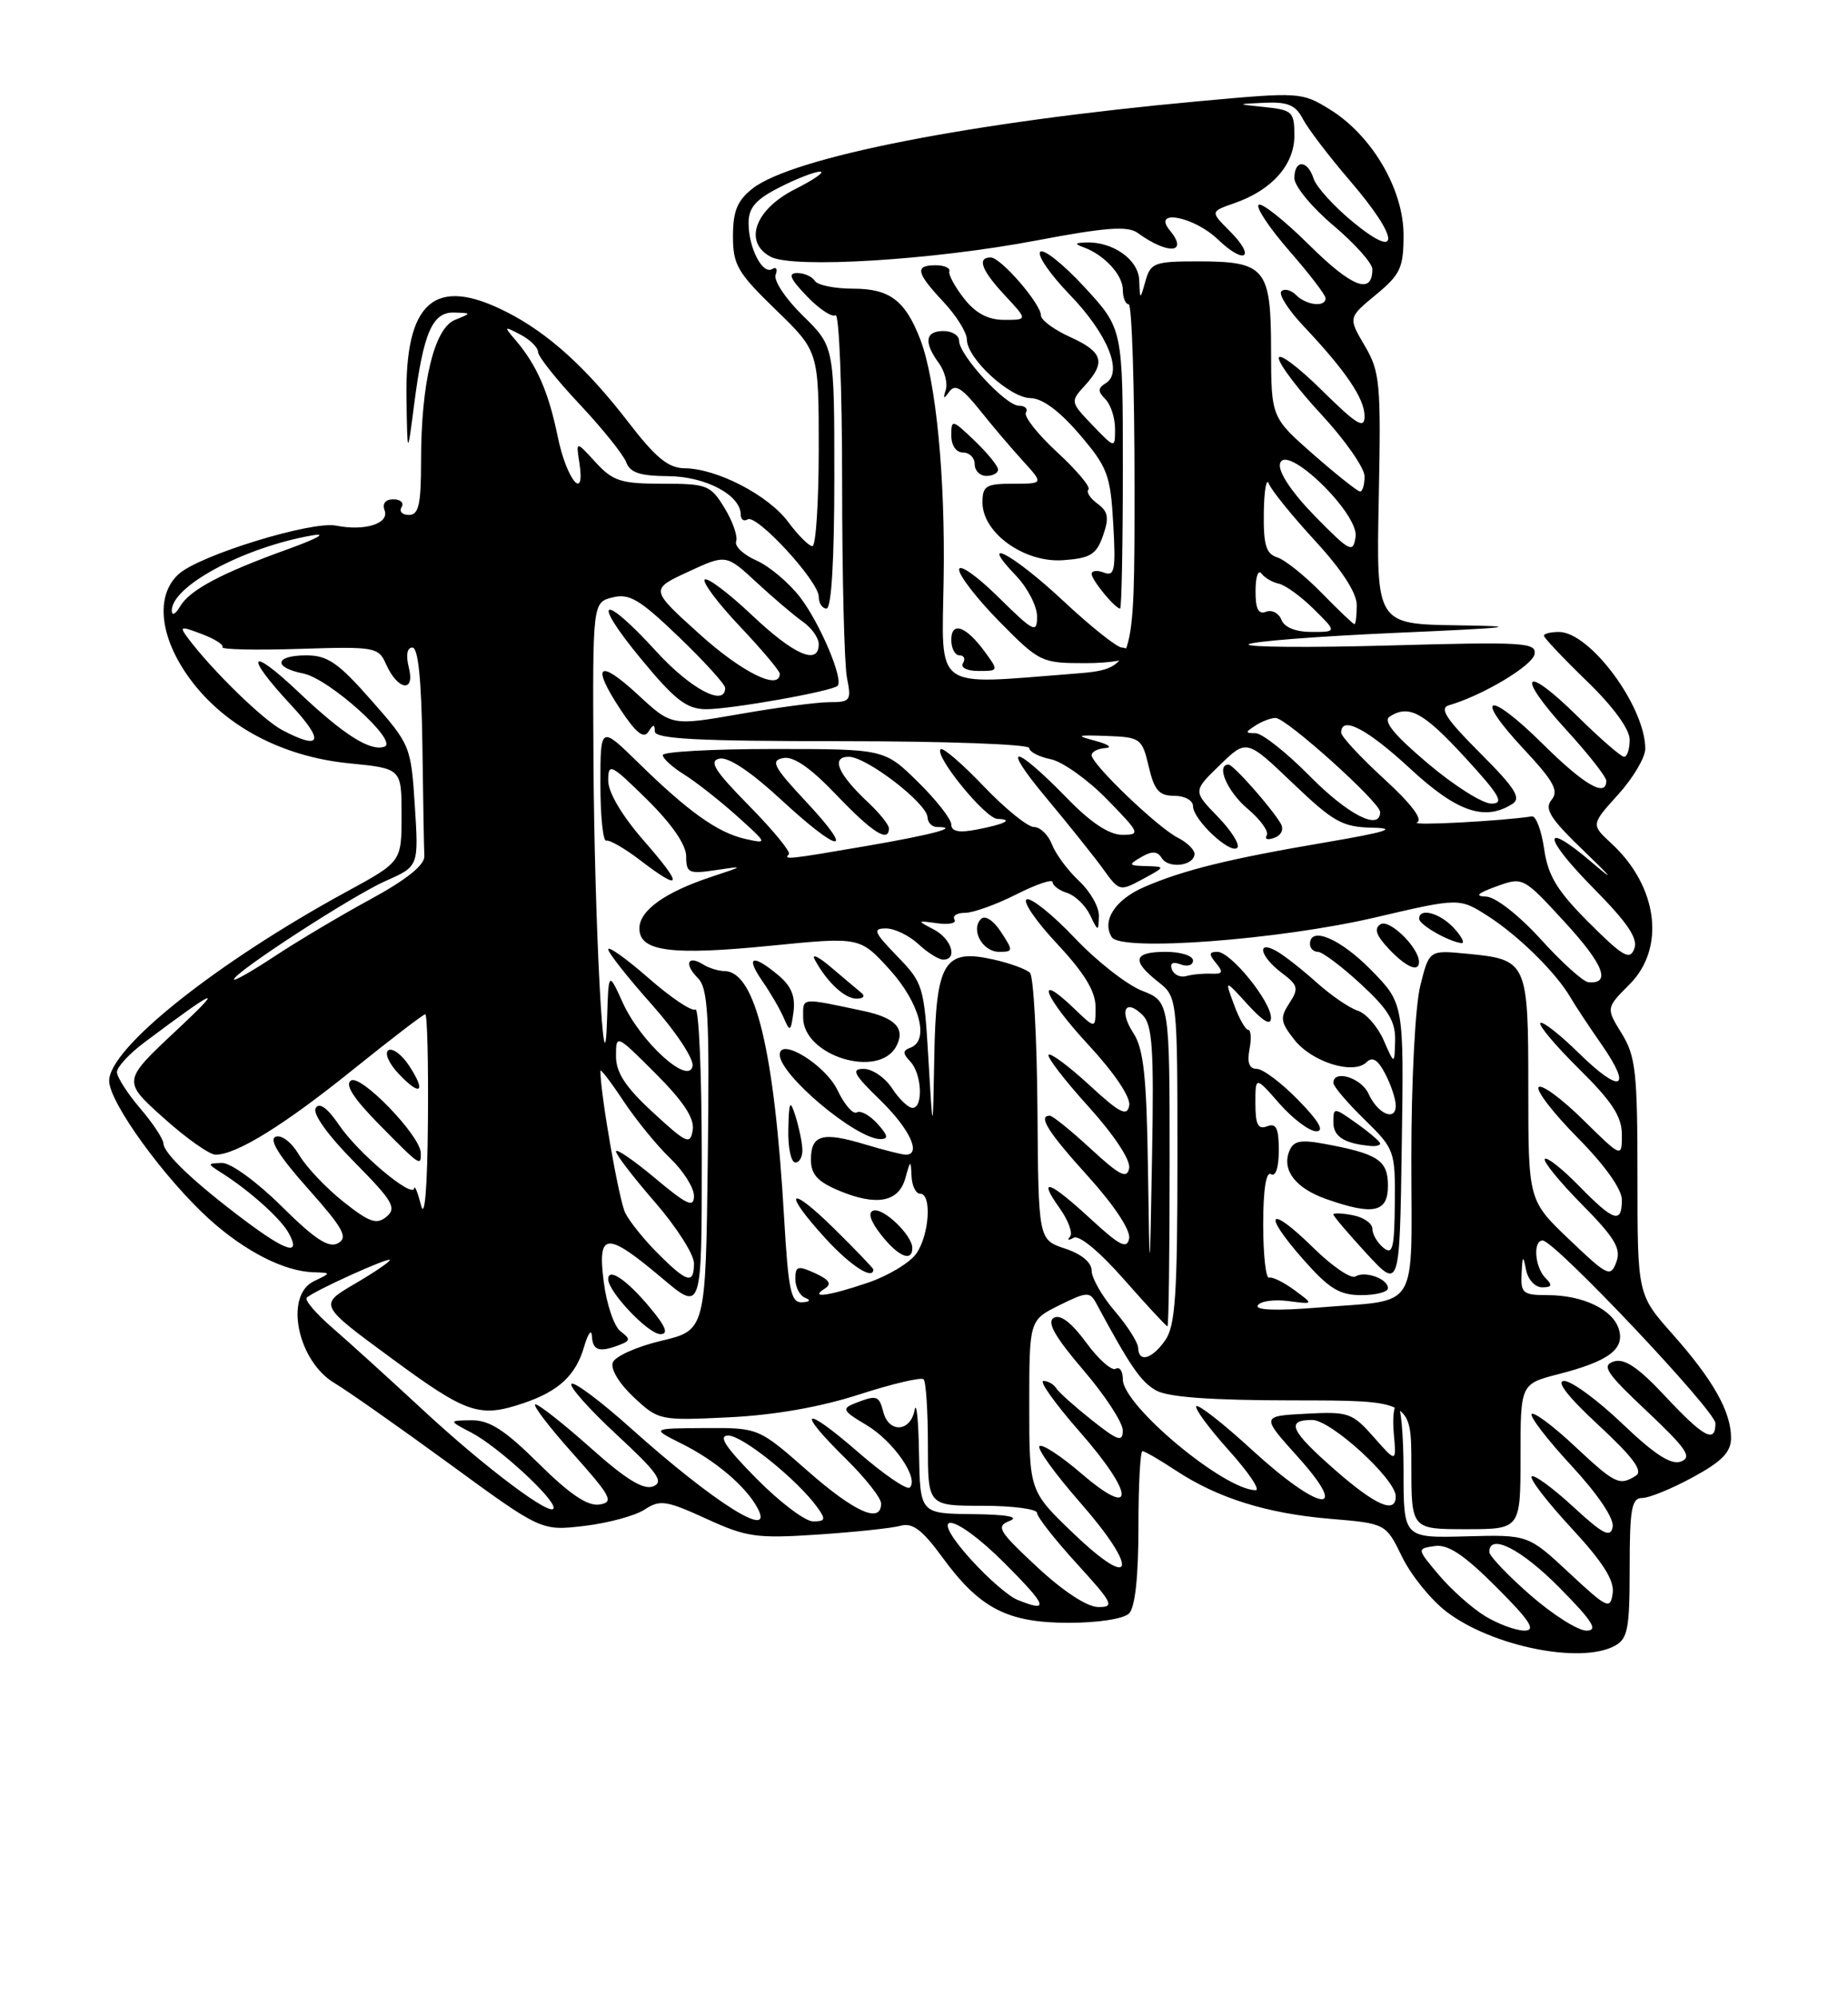 <?xml version="1.0" encoding="UTF-8" standalone="no"?>
<!DOCTYPE svg PUBLIC "-//W3C//DTD SVG 1.1//EN" "http://www.w3.org/Graphics/SVG/1.1/DTD/svg11.dtd" >
<svg xmlns="http://www.w3.org/2000/svg" xmlns:xlink="http://www.w3.org/1999/xlink" version="1.1" viewBox="0 0 237 256">
 <g >
 <path fill="currentColor"
d=" M 207.07 210.96 C 208.76 210.06 209.00 208.80 209.00 200.96 C 209.00 193.38 209.25 192.00 210.61 192.00 C 211.50 192.00 214.43 190.80 217.11 189.34 C 220.86 187.30 222.00 186.12 222.00 184.29 C 222.00 180.93 219.69 176.84 214.48 170.98 C 210.00 165.93 210.00 165.93 210.00 150.83 C 210.00 137.43 209.77 135.37 207.98 132.47 C 205.96 129.20 205.96 129.20 208.98 126.17 C 213.64 121.52 212.62 113.60 206.65 108.10 C 204.04 105.69 204.04 105.69 207.52 101.84 C 209.44 99.73 211.00 97.08 211.00 95.97 C 211.00 90.57 203.92 81.00 199.92 81.00 C 198.87 81.00 198.00 81.22 198.00 81.48 C 198.00 81.74 200.47 84.36 203.50 87.29 C 206.88 90.56 209.00 93.46 209.00 94.81 C 209.00 96.01 208.68 97.00 208.28 97.00 C 207.89 97.00 205.20 94.66 202.31 91.81 C 195.40 84.99 194.28 86.34 200.87 93.55 C 203.69 96.63 206.00 99.57 206.00 100.08 C 206.00 102.26 203.17 100.62 197.81 95.31 C 190.79 88.37 188.83 88.97 195.43 96.03 C 199.26 100.12 199.94 101.37 198.98 102.52 C 198.02 103.68 198.81 104.92 203.15 109.09 C 206.85 112.65 207.16 113.10 204.16 110.54 C 197.62 104.97 197.81 107.24 204.45 113.94 C 208.75 118.30 210.10 120.30 209.59 121.61 C 209.02 123.12 208.14 122.61 203.78 118.26 C 199.68 114.16 198.53 112.26 198.03 108.81 C 197.69 106.44 196.98 104.56 196.46 104.64 C 192.41 105.25 180.76 105.86 181.74 105.41 C 182.53 105.05 180.96 102.99 177.49 99.82 C 174.47 97.06 172.00 94.39 172.00 93.90 C 172.00 91.68 175.35 93.43 180.83 98.50 C 186.83 104.06 190.40 105.30 193.96 103.04 C 195.13 102.30 194.31 101.00 189.80 96.50 C 185.43 92.13 184.55 90.76 185.84 90.39 C 190.13 89.15 196.52 85.33 196.80 83.85 C 197.08 82.35 195.41 82.25 178.30 82.73 C 167.96 83.02 159.78 82.96 160.13 82.59 C 160.47 82.22 169.02 81.55 179.13 81.11 C 193.99 80.46 195.49 80.27 187.00 80.15 C 176.50 80.00 176.50 80.00 176.82 63.95 C 177.12 49.07 176.98 47.64 175.02 44.31 C 172.90 40.71 172.90 40.71 176.45 37.78 C 179.60 35.18 180.00 34.33 180.00 30.12 C 180.00 24.27 175.95 17.37 170.57 14.04 C 166.94 11.80 166.71 11.79 153.70 12.98 C 124.64 15.64 101.62 20.15 96.49 24.18 C 94.56 25.71 94.00 27.06 94.00 30.27 C 94.00 33.95 94.58 34.95 99.50 39.71 C 105.00 45.04 105.00 45.04 105.00 57.52 C 105.00 64.38 104.63 70.00 104.19 70.00 C 103.74 70.00 102.35 68.61 101.09 66.91 C 98.55 63.48 91.96 60.06 87.81 60.02 C 85.72 60.00 84.11 58.69 80.62 54.16 C 75.25 47.18 70.34 42.72 65.01 40.01 C 55.75 35.28 51.91 38.61 52.13 51.18 C 52.25 58.50 52.25 58.50 53.11 51.86 C 54.30 42.63 55.45 39.99 58.23 40.06 C 60.50 40.13 60.50 40.13 58.35 41.00 C 55.68 42.07 54.00 49.06 54.00 59.05 C 54.00 64.68 53.70 66.00 52.44 66.00 C 51.58 66.00 51.16 65.55 51.50 65.00 C 51.84 64.45 51.37 64.00 50.45 64.00 C 49.43 64.00 49.00 64.55 49.32 65.40 C 49.97 67.10 46.79 68.11 43.10 67.37 C 39.95 66.75 25.59 71.16 22.92 73.58 C 19.88 76.32 20.46 81.70 24.35 87.00 C 28.82 93.08 36.18 96.99 44.80 97.84 C 51.50 98.50 51.50 98.50 51.50 104.48 C 51.50 110.45 51.50 110.45 44.50 114.26 C 27.78 123.37 14.00 134.33 14.00 138.53 C 14.00 141.30 21.15 151.15 26.94 156.35 C 31.49 160.43 36.47 162.96 40.22 163.07 C 42.50 163.14 42.50 163.14 40.25 164.22 C 36.43 166.06 38.15 174.48 42.94 177.30 C 44.57 178.27 51.19 182.92 57.66 187.64 C 69.42 196.23 69.42 196.23 74.94 195.58 C 77.98 195.22 81.45 194.28 82.66 193.49 C 84.64 192.19 85.43 192.31 90.56 194.65 C 95.74 197.03 97.03 197.21 104.88 196.69 C 109.62 196.37 114.40 195.87 115.50 195.56 C 117.03 195.14 118.28 196.08 120.83 199.57 C 125.64 206.16 129.17 207.99 137.05 208.00 C 140.82 208.00 144.11 207.49 144.80 206.80 C 145.57 206.03 146.00 202.09 146.00 195.80 C 146.00 190.41 146.23 186.00 146.52 186.00 C 146.81 186.00 148.72 187.11 150.77 188.46 C 156.15 192.01 162.42 193.98 170.58 194.67 C 177.73 195.27 177.73 195.27 179.81 199.54 C 180.95 201.89 183.51 205.05 185.51 206.58 C 191.32 211.01 202.67 213.32 207.07 210.96 Z  M 190.46 207.14 C 188.78 206.12 186.13 203.76 184.55 201.89 C 181.69 198.50 181.69 198.50 184.00 198.16 C 185.70 197.91 187.75 199.27 191.89 203.41 C 196.26 207.78 197.04 209.00 195.49 209.00 C 194.40 208.99 192.13 208.16 190.46 207.14 Z  M 196.23 204.42 C 193.35 201.90 191.00 199.43 191.00 198.92 C 191.00 196.46 195.11 198.55 200.00 203.50 C 204.27 207.82 205.01 209.00 203.45 209.00 C 202.36 209.00 199.11 206.94 196.23 204.42 Z  M 130.47 205.05 C 129.35 204.60 126.69 202.29 124.55 199.92 C 118.61 193.35 122.21 193.73 128.86 200.38 C 134.33 205.86 134.64 206.74 130.47 205.05 Z  M 133.00 200.84 C 128.03 196.21 127.69 195.64 129.50 194.93 C 130.79 194.42 129.12 194.12 124.75 194.07 C 118.00 194.00 118.00 194.00 117.86 186.25 C 117.79 181.99 117.53 179.51 117.29 180.75 C 116.76 183.54 114.00 183.71 113.29 181.00 C 112.72 178.84 112.47 178.76 109.60 179.88 C 107.92 180.54 108.09 180.86 111.10 182.64 C 114.56 184.69 117.88 189.46 116.68 190.66 C 116.31 191.02 113.31 188.96 110.01 186.09 C 102.98 179.98 101.97 180.59 108.50 187.00 C 110.97 189.43 113.00 192.00 113.00 192.71 C 113.00 195.34 109.63 193.85 103.54 188.50 C 97.28 183.00 97.28 183.00 90.39 183.04 C 83.50 183.08 83.50 183.08 87.44 185.05 C 91.74 187.19 95.64 190.50 97.13 193.25 C 99.46 197.57 91.64 192.67 80.98 183.13 C 77.08 179.63 73.62 177.04 73.29 177.37 C 72.96 177.70 75.58 180.64 79.10 183.90 C 84.34 188.75 85.19 189.95 83.77 190.51 C 82.53 191.00 80.27 189.62 75.77 185.60 C 72.32 182.53 69.13 180.01 68.67 180.00 C 68.21 180.00 70.35 182.81 73.42 186.25 C 78.41 191.84 78.77 192.54 76.87 192.84 C 75.36 193.07 73.07 191.53 69.09 187.59 C 64.73 183.27 62.76 182.01 60.47 182.04 C 57.50 182.08 57.50 182.08 60.50 183.65 C 63.86 185.42 71.00 191.95 71.00 193.25 C 71.00 194.70 62.27 188.17 54.20 180.68 C 49.94 176.73 44.73 172.01 42.63 170.19 C 40.52 168.37 39.04 166.63 39.34 166.33 C 40.19 165.48 50.00 161.04 50.00 161.50 C 50.00 161.73 47.95 163.12 45.45 164.58 C 40.89 167.25 40.89 167.25 50.20 174.09 C 59.88 181.21 61.46 181.75 67.10 179.86 C 71.65 178.33 73.85 176.29 74.92 172.58 C 75.42 170.89 75.86 170.29 75.91 171.25 C 76.01 173.11 76.85 173.38 79.45 172.38 C 80.86 171.84 80.88 171.62 79.57 170.63 C 78.76 170.01 77.79 167.17 77.43 164.32 C 76.60 157.86 77.75 157.79 84.95 163.86 C 90.00 168.12 90.00 168.12 90.00 148.50 C 90.00 137.71 89.63 129.11 89.18 129.39 C 88.72 129.67 86.02 127.86 83.18 125.37 C 80.33 122.88 78.00 121.22 78.00 121.67 C 78.01 122.13 80.52 125.31 83.58 128.74 C 86.66 132.20 89.00 135.73 88.82 136.64 C 88.33 139.16 82.17 133.58 79.88 128.54 C 78.04 124.50 78.04 124.50 77.86 130.50 C 77.50 142.38 76.23 118.34 76.11 97.36 C 76.00 77.22 76.00 77.22 78.56 76.57 C 80.72 76.03 82.05 76.83 87.06 81.64 C 90.33 84.78 93.00 87.72 93.00 88.17 C 93.00 90.66 88.57 88.31 84.17 83.50 C 77.21 75.88 75.71 76.58 82.19 84.43 C 86.54 89.70 88.04 90.87 90.50 90.90 C 93.62 90.93 106.73 88.61 107.42 87.90 C 108.21 87.10 105.18 79.92 102.64 76.59 C 101.21 74.72 98.68 72.58 97.01 71.84 C 95.34 71.11 94.17 70.00 94.41 69.38 C 94.64 68.77 93.98 66.85 92.93 65.13 C 91.14 62.18 90.69 62.00 84.97 62.00 C 79.63 62.00 78.60 61.67 76.38 59.25 C 73.86 56.50 73.86 56.50 74.30 59.29 C 75.11 64.47 72.66 61.51 71.52 55.94 C 70.35 50.24 68.84 46.78 66.12 43.60 C 64.58 41.80 64.61 41.77 66.75 42.89 C 67.99 43.54 69.00 44.54 69.00 45.11 C 69.00 45.68 71.40 48.70 74.34 51.82 C 77.28 54.95 79.96 58.29 80.31 59.25 C 80.79 60.58 82.09 61.01 85.72 61.03 C 90.50 61.07 95.00 63.46 95.00 65.97 C 95.00 66.60 95.40 66.87 95.88 66.57 C 97.04 65.86 105.00 74.50 105.00 76.48 C 105.00 77.31 105.45 78.00 106.00 78.00 C 106.63 78.00 107.00 71.73 107.00 61.20 C 107.00 44.41 107.00 44.41 102.98 40.48 C 100.77 38.32 99.19 35.96 99.47 35.22 C 99.75 34.49 99.55 34.16 99.04 34.48 C 97.79 35.25 96.00 31.77 96.00 28.59 C 96.00 26.63 96.91 25.57 99.96 24.02 C 102.14 22.91 104.48 22.00 105.17 22.00 C 105.86 22.00 104.42 23.01 101.96 24.25 C 96.82 26.84 95.31 31.03 98.83 32.91 C 101.70 34.44 119.58 33.35 132.88 30.83 C 141.74 29.15 144.61 28.93 145.88 29.84 C 149.82 32.69 152.47 32.48 150.02 29.52 C 147.70 26.72 153.12 27.74 156.18 30.68 C 159.68 34.03 161.12 33.03 157.71 29.62 C 155.21 27.12 155.21 27.12 158.31 26.04 C 163.12 24.37 166.00 21.12 166.00 17.39 C 166.00 14.35 165.74 14.09 162.25 13.73 C 158.50 13.34 158.50 13.34 162.21 13.17 C 165.15 13.04 166.17 13.47 167.09 15.25 C 167.73 16.49 170.45 20.05 173.13 23.17 C 179.48 30.56 179.71 33.54 173.54 28.48 C 171.09 26.47 168.81 23.96 168.47 22.91 C 167.70 20.47 166.00 20.42 166.00 22.84 C 166.00 23.86 168.25 26.58 171.00 28.90 C 173.75 31.22 176.00 33.74 176.00 34.50 C 176.00 37.84 173.41 36.85 167.93 31.43 C 164.70 28.23 161.76 25.90 161.41 26.26 C 161.05 26.61 162.84 29.28 165.38 32.19 C 167.92 35.09 170.00 37.81 170.00 38.23 C 170.00 39.41 167.54 39.14 166.22 37.82 C 165.57 37.17 164.72 36.95 164.33 37.34 C 163.95 37.72 165.21 39.72 167.15 41.77 C 172.61 47.56 175.00 51.08 175.00 53.35 C 175.00 55.05 174.00 54.44 169.50 50.00 C 166.47 47.01 164.00 45.17 164.00 45.90 C 164.00 46.63 166.47 49.91 169.50 53.17 C 172.53 56.44 175.00 59.99 175.00 61.06 C 175.00 62.13 174.74 63.00 174.43 63.00 C 174.12 63.00 171.42 60.86 168.44 58.25 C 163.03 53.50 163.03 53.50 163.01 44.87 C 163.00 34.37 162.29 33.51 153.66 33.50 C 148.06 33.50 147.56 33.69 146.91 36.00 C 146.20 38.50 146.20 38.50 146.10 35.91 C 146.00 33.25 142.67 30.92 139.20 31.08 C 137.83 31.14 137.79 31.26 139.00 31.71 C 141.64 32.68 144.00 35.25 144.00 37.15 C 144.00 38.17 144.34 39.00 144.75 39.00 C 145.16 39.00 145.50 49.52 145.50 62.37 C 145.50 85.74 145.50 85.74 137.50 86.37 C 119.52 87.76 120.79 88.70 121.02 74.25 C 121.24 61.06 120.03 48.71 118.02 43.50 C 116.09 38.50 114.10 37.00 109.40 37.00 C 107.05 37.00 104.84 36.55 104.50 36.00 C 104.16 35.45 103.15 35.00 102.25 35.00 C 101.02 35.00 101.32 35.72 103.47 37.96 C 105.03 39.59 106.69 40.69 107.15 40.41 C 107.62 40.12 108.00 49.75 108.00 61.82 C 108.00 73.88 108.28 85.16 108.62 86.88 C 109.21 89.79 109.06 90.00 106.38 90.00 C 104.79 90.00 99.59 90.69 94.82 91.53 C 86.13 93.04 86.13 93.04 81.82 89.05 C 76.74 84.35 75.77 85.19 79.60 90.98 C 81.56 93.94 82.56 94.73 83.15 93.80 C 83.78 92.80 83.97 92.79 83.98 93.75 C 84.00 94.71 89.47 95.00 108.00 95.00 C 121.20 95.00 132.00 95.39 132.00 95.88 C 132.00 96.36 133.24 97.00 134.75 97.31 C 136.26 97.62 139.51 99.93 141.96 102.44 C 146.20 106.78 146.30 107.00 143.92 107.00 C 142.26 107.00 139.91 105.45 136.96 102.42 C 129.98 95.26 128.23 95.14 134.15 102.23 C 137.09 105.75 140.41 109.90 141.53 111.46 C 143.52 114.23 143.63 114.26 146.53 112.69 C 149.48 111.09 149.49 111.08 147.00 111.01 C 144.71 110.95 144.66 110.85 146.37 109.85 C 147.75 109.05 148.43 109.08 148.99 109.98 C 149.85 111.37 153.06 111.00 153.19 109.50 C 153.24 108.95 152.27 107.99 151.03 107.36 C 148.43 106.03 140.00 97.96 140.00 96.79 C 140.00 96.36 140.79 95.95 141.75 95.88 C 142.71 95.82 142.15 95.40 140.50 94.96 C 137.87 94.26 138.05 94.19 141.97 94.33 C 146.26 94.49 146.47 94.64 147.32 98.25 C 148.03 101.30 148.65 102.00 150.60 102.00 C 151.93 102.00 153.00 102.59 153.00 103.33 C 153.00 105.05 157.79 109.55 158.68 108.66 C 159.05 108.28 157.93 106.49 156.18 104.68 C 152.99 101.40 152.99 101.40 156.43 98.07 C 159.87 94.73 159.87 94.73 165.78 100.37 C 171.05 105.40 172.15 106.01 176.09 106.09 C 179.32 106.16 177.70 106.66 170.00 107.97 C 157.60 110.08 151.85 111.49 146.77 113.68 C 143.03 115.29 141.26 118.00 142.58 120.12 C 143.73 121.99 164.03 120.47 176.33 117.60 C 187.15 115.07 187.15 115.07 190.83 117.42 C 194.74 119.93 199.53 124.64 201.38 127.80 C 201.99 128.85 203.80 131.59 205.40 133.88 C 209.41 139.65 207.85 140.25 202.50 135.00 C 200.05 132.59 197.82 130.85 197.55 131.12 C 197.27 131.39 199.51 134.05 202.52 137.02 C 206.74 141.18 208.00 143.12 208.00 145.43 C 208.00 148.42 208.00 148.42 203.02 143.52 C 200.29 140.83 197.72 138.94 197.33 139.34 C 196.94 139.73 199.18 142.64 202.31 145.81 C 205.80 149.33 208.00 152.42 208.00 153.78 C 208.00 156.90 206.96 156.57 202.52 152.02 C 200.38 149.83 198.40 148.26 198.12 148.54 C 197.85 148.82 199.97 151.43 202.84 154.34 C 207.10 158.65 207.93 160.03 207.29 161.76 C 206.55 163.75 206.18 163.57 201.25 158.87 C 196.00 153.86 196.00 153.86 196.00 139.55 C 196.00 123.22 195.89 122.98 188.11 122.24 C 183.29 121.77 183.29 121.77 182.15 126.33 C 181.50 128.89 181.00 138.53 181.00 148.38 C 181.00 168.50 182.24 166.50 169.10 167.59 C 163.72 168.03 160.92 167.93 161.31 167.31 C 161.64 166.77 163.39 166.53 165.21 166.76 C 168.50 167.19 168.50 167.19 166.00 165.35 C 164.62 164.34 163.16 163.62 162.75 163.76 C 162.34 163.89 162.00 160.82 162.00 156.94 C 162.00 152.49 162.37 150.11 163.00 150.50 C 163.60 150.87 164.00 149.64 164.00 147.45 C 164.00 144.60 163.67 143.91 162.50 144.36 C 161.34 144.81 161.00 144.14 161.00 141.43 C 161.00 137.93 161.00 137.93 164.10 141.47 C 165.81 143.41 167.93 145.00 168.81 145.00 C 169.89 145.00 169.14 143.70 166.50 141.00 C 164.35 138.80 161.96 137.00 161.18 137.00 C 160.21 137.00 159.92 136.21 160.24 134.50 C 160.51 133.12 160.43 132.00 160.08 132.00 C 159.73 132.00 158.90 130.54 158.25 128.75 C 157.05 125.50 157.05 125.50 160.03 128.77 C 162.01 130.94 163.00 131.51 163.00 130.46 C 163.00 128.35 157.84 122.00 156.13 122.00 C 155.04 122.00 155.01 122.30 155.95 123.44 C 156.92 124.61 156.81 124.87 155.33 124.80 C 154.32 124.76 152.88 124.89 152.13 125.11 C 151.37 125.32 150.54 124.94 150.29 124.25 C 150.00 123.45 150.40 123.22 151.42 123.61 C 152.29 123.94 153.00 123.72 153.00 123.11 C 153.00 122.50 151.43 122.00 149.50 122.00 C 145.37 122.00 145.07 123.12 148.50 125.82 C 151.00 127.79 151.00 127.79 151.00 148.67 C 151.00 165.95 150.73 169.94 149.44 171.78 C 147.73 174.22 146.02 174.70 145.96 172.75 C 145.94 172.06 144.59 169.94 142.96 168.04 C 141.33 166.13 140.00 163.81 140.00 162.87 C 140.00 161.81 138.70 160.73 136.58 160.03 C 133.17 158.90 133.17 158.90 133.05 142.21 C 132.98 133.04 132.55 125.15 132.09 124.69 C 131.62 124.22 129.51 123.45 127.39 122.98 C 121.09 121.56 120.04 123.29 119.82 135.40 C 119.64 145.50 119.64 145.50 119.07 135.80 C 118.52 126.42 118.39 125.98 115.05 122.55 C 112.07 119.47 111.88 119.00 113.62 119.00 C 114.72 119.00 116.59 119.90 117.77 121.00 C 118.95 122.10 120.39 123.00 120.96 123.00 C 122.87 123.00 122.03 120.32 119.75 119.13 C 117.56 117.99 117.57 117.97 120.22 118.34 C 121.72 118.54 122.70 118.33 122.41 117.86 C 122.12 117.38 122.73 117.00 123.77 117.00 C 124.81 117.00 127.76 115.94 130.33 114.64 C 132.90 113.34 135.00 112.63 135.00 113.07 C 135.00 113.51 135.84 114.13 136.86 114.45 C 137.88 114.78 139.20 116.05 139.79 117.27 C 140.83 119.44 140.87 119.44 140.93 117.42 C 140.97 116.28 139.83 114.26 138.39 112.92 C 136.96 111.59 135.40 109.49 134.92 108.25 C 134.44 107.01 133.40 106.00 132.60 106.00 C 131.80 106.00 128.89 103.64 126.14 100.76 C 123.39 97.88 120.91 95.75 120.63 96.03 C 119.80 96.87 126.37 104.92 127.92 104.96 C 130.08 105.02 128.87 105.64 125.25 106.33 C 122.97 106.77 122.00 106.57 122.00 105.68 C 122.00 104.99 120.07 102.52 117.71 100.21 C 113.42 96.00 113.42 96.00 99.21 96.00 C 91.40 96.00 85.00 96.35 85.00 96.78 C 85.00 97.22 86.24 98.34 87.75 99.28 C 89.26 100.22 92.30 102.61 94.50 104.58 C 98.47 108.15 98.48 108.17 95.59 107.53 C 92.06 106.74 88.28 104.05 81.85 97.75 C 77.00 93.01 77.00 93.01 77.00 100.50 C 77.00 104.63 77.34 107.89 77.75 107.75 C 78.16 107.62 80.12 108.74 82.09 110.25 C 87.51 114.39 87.66 113.58 82.58 107.77 C 79.78 104.57 78.00 101.57 78.00 100.05 C 78.00 97.74 78.34 97.91 83.00 102.50 C 86.16 105.62 88.00 108.28 88.00 109.76 C 88.00 111.89 88.33 112.04 91.75 111.53 C 95.50 110.97 95.50 110.97 91.22 112.39 C 85.27 114.36 82.00 116.70 82.00 119.00 C 82.00 121.96 86.06 122.49 98.90 121.21 C 110.29 120.08 110.29 120.08 114.11 124.29 C 117.96 128.55 119.24 133.38 116.75 134.29 C 115.75 134.66 115.75 135.02 116.75 136.07 C 118.23 137.64 118.43 142.00 117.02 142.00 C 116.49 142.00 115.31 140.88 114.41 139.50 C 113.51 138.12 111.87 137.00 110.76 137.00 C 109.11 137.00 109.48 137.70 112.88 141.00 C 116.66 144.67 118.22 148.00 116.16 148.00 C 115.70 148.00 113.33 147.40 110.90 146.67 C 105.46 145.03 104.00 145.45 104.00 148.63 C 104.00 150.52 104.85 151.46 107.60 152.61 C 112.42 154.62 115.26 154.09 116.11 151.00 C 116.77 148.63 116.81 148.62 116.90 150.75 C 116.96 151.99 117.45 153.00 118.00 153.00 C 119.53 153.00 119.19 158.28 117.51 160.68 C 116.69 161.85 113.91 163.52 111.33 164.40 C 106.28 166.12 103.71 166.47 105.78 165.16 C 106.71 164.57 106.36 164.03 104.53 163.19 C 102.31 162.18 102.00 162.27 102.00 163.94 C 102.00 164.98 102.56 166.06 103.25 166.34 C 104.03 166.65 103.88 166.87 102.85 166.92 C 101.44 166.99 101.10 165.38 100.57 156.25 C 99.32 134.64 96.89 124.55 92.94 124.47 C 92.15 124.46 90.91 124.08 90.18 123.62 C 88.19 122.37 87.70 123.55 89.47 125.33 C 90.82 126.67 91.00 129.99 90.77 148.70 C 90.50 170.50 90.50 170.50 84.82 171.85 C 81.69 172.59 78.89 173.84 78.59 174.63 C 78.27 175.46 79.41 177.34 81.27 179.08 C 84.46 182.06 84.61 182.09 93.50 181.66 C 99.32 181.38 105.23 180.34 110.20 178.73 C 114.44 177.36 118.15 176.49 118.45 176.79 C 118.75 177.09 119.00 180.86 119.00 185.17 C 119.00 193.00 119.00 193.00 126.00 193.00 C 129.85 193.00 133.00 193.41 133.00 193.92 C 133.00 194.43 135.30 197.35 138.10 200.42 C 142.73 205.49 142.98 206.00 140.85 205.98 C 139.42 205.97 136.35 203.96 133.00 200.84 Z  M 83.35 167.59 C 80.39 164.04 78.00 162.42 78.00 163.95 C 78.00 165.58 83.15 171.00 84.69 171.00 C 85.77 171.00 85.40 170.04 83.35 167.59 Z  M 150.00 149.19 C 150.00 128.37 150.00 128.37 146.45 126.98 C 144.50 126.21 140.63 123.18 137.85 120.24 C 135.07 117.31 132.30 115.07 131.69 115.27 C 131.08 115.47 132.81 118.02 135.54 120.94 C 139.07 124.71 140.50 127.06 140.50 129.07 C 140.50 131.90 140.50 131.90 137.76 129.27 C 132.56 124.29 133.91 127.79 139.53 133.86 C 142.94 137.54 145.02 140.64 144.82 141.71 C 144.54 143.15 143.60 142.67 139.72 139.09 C 137.10 136.68 134.74 134.92 134.48 135.19 C 134.22 135.45 136.51 138.43 139.58 141.82 C 142.88 145.47 145.01 148.69 144.81 149.73 C 144.54 151.15 143.61 150.68 139.88 147.24 C 137.35 144.91 134.99 143.00 134.64 143.00 C 133.07 143.00 134.39 145.09 139.58 150.82 C 142.88 154.47 145.01 157.69 144.81 158.73 C 144.54 160.15 143.61 159.68 139.88 156.24 C 134.54 151.32 133.00 150.79 135.90 154.86 C 137.02 156.44 137.62 158.08 137.22 158.52 C 136.82 158.96 137.03 159.02 137.68 158.65 C 138.38 158.24 141.00 160.41 144.15 163.99 C 147.06 167.29 149.57 170.00 149.72 170.00 C 149.88 170.00 150.00 160.63 150.00 149.19 Z  M 178.00 165.11 C 178.00 163.90 175.06 162.85 173.82 163.61 C 173.26 163.95 170.84 162.30 168.43 159.93 C 162.73 154.34 161.78 155.33 167.07 161.35 C 170.44 165.18 171.77 166.00 174.58 166.00 C 176.46 166.00 178.00 165.60 178.00 165.11 Z  M 175.82 124.31 C 171.89 120.31 168.00 118.66 168.00 121.00 C 168.00 121.55 168.46 122.00 169.02 122.00 C 169.58 122.00 172.06 123.86 174.52 126.13 C 178.06 129.39 178.98 130.91 178.92 133.38 C 178.84 136.50 178.84 136.50 177.45 133.33 C 176.68 131.58 175.19 129.88 174.12 129.54 C 173.05 129.20 170.68 127.57 168.84 125.92 C 167.00 124.27 164.71 122.47 163.75 121.93 C 161.09 120.41 161.57 122.58 164.37 124.69 C 166.49 126.29 166.59 126.69 165.35 128.59 C 164.14 130.44 164.21 131.00 166.00 133.27 C 168.26 136.14 173.60 137.80 175.26 136.14 C 176.01 135.39 176.72 135.83 177.66 137.65 C 178.40 139.07 179.00 140.89 179.00 141.70 C 179.00 143.79 176.69 142.78 175.51 140.19 C 174.59 138.14 171.00 137.04 171.00 138.80 C 171.00 139.24 172.79 141.34 174.97 143.47 C 178.86 147.27 178.94 147.50 178.88 154.22 C 178.83 160.01 178.60 160.91 177.41 159.92 C 176.63 159.28 176.00 158.19 176.00 157.49 C 176.00 156.80 174.88 156.02 173.50 155.76 C 172.12 155.49 171.00 155.45 171.00 155.66 C 171.00 155.87 172.91 158.12 175.25 160.66 C 179.50 165.27 179.50 165.27 179.77 146.95 C 180.05 128.62 180.05 128.62 175.82 124.31 Z  M 112.00 162.71 C 112.00 162.55 109.75 160.21 107.00 157.50 C 101.10 151.69 100.28 152.62 105.88 158.75 C 109.07 162.23 112.00 164.13 112.00 162.71 Z  M 117.00 159.96 C 117.00 158.32 113.27 154.74 112.00 155.17 C 111.27 155.41 111.63 156.53 113.00 158.27 C 115.19 161.06 117.00 161.82 117.00 159.96 Z  M 178.00 151.98 C 178.00 148.70 176.72 147.87 169.74 146.59 C 166.72 146.04 165.85 146.24 165.33 147.59 C 164.39 150.02 166.19 152.32 170.10 153.69 C 176.14 155.81 178.00 155.41 178.00 151.98 Z  M 102.90 147.25 C 102.85 146.29 102.44 144.38 102.00 143.00 C 101.32 140.88 101.18 141.14 101.10 144.75 C 101.04 147.09 101.45 149.00 102.00 149.00 C 102.55 149.00 102.96 148.21 102.90 147.25 Z  M 177.00 146.57 C 177.00 146.33 175.65 145.17 174.00 144.00 C 171.05 141.90 171.00 141.90 171.00 143.86 C 171.00 145.68 172.40 146.57 175.75 146.88 C 176.44 146.95 177.00 146.81 177.00 146.57 Z  M 112.52 144.02 C 111.54 142.94 110.35 142.29 109.88 142.58 C 109.40 142.87 108.30 141.59 107.41 139.74 C 105.87 136.50 100.00 132.89 100.00 135.18 C 100.00 137.79 109.78 145.99 112.90 146.00 C 113.98 146.00 113.89 145.54 112.52 144.02 Z  M 114.94 134.11 C 116.15 131.85 114.85 130.45 110.74 129.58 C 102.58 127.85 103.00 127.81 103.00 130.42 C 103.00 135.33 112.69 138.32 114.94 134.11 Z  M 99.82 125.00 C 96.49 122.22 95.56 122.56 97.77 125.75 C 98.82 127.26 100.06 129.40 100.53 130.50 C 101.30 132.31 101.42 132.23 101.76 129.72 C 102.03 127.72 101.48 126.38 99.82 125.00 Z  M 110.45 127.24 C 109.93 126.81 108.19 125.35 106.59 123.99 C 104.99 122.62 104.04 122.17 104.49 123.00 C 106.06 125.89 108.32 128.00 109.85 128.00 C 110.73 128.00 110.99 127.67 110.45 127.24 Z  M 181.98 123.25 C 181.92 121.41 178.19 117.77 177.06 118.46 C 176.18 119.01 176.47 119.87 178.10 121.61 C 180.33 123.98 182.02 124.70 181.98 123.25 Z  M 128.37 119.45 C 127.41 117.97 126.33 117.27 125.82 117.78 C 124.44 119.16 126.00 122.00 128.13 122.00 C 129.95 122.00 129.97 121.88 128.37 119.45 Z  M 186.50 119.00 C 184.71 117.03 182.00 116.28 182.00 117.76 C 182.00 118.52 185.68 120.64 187.40 120.88 C 187.90 120.94 187.50 120.10 186.50 119.00 Z  M 164.24 105.54 C 163.01 103.47 158.17 98.00 157.56 98.00 C 155.90 98.00 157.39 101.46 160.00 103.66 C 161.65 105.05 162.76 106.59 162.45 107.08 C 162.15 107.57 162.59 107.71 163.44 107.38 C 164.35 107.04 164.68 106.28 164.24 105.54 Z  M 126.30 83.54 C 123.88 80.24 122.00 79.58 122.00 82.03 C 122.00 83.11 122.48 84.00 123.06 84.00 C 123.64 84.00 123.84 84.45 123.50 85.00 C 123.15 85.57 124.01 86.00 125.49 86.00 C 128.08 86.00 128.08 85.98 126.30 83.54 Z  M 145.00 84.00 C 145.00 83.45 144.49 83.00 143.88 83.00 C 143.26 83.00 139.87 80.30 136.34 77.00 C 129.92 71.00 125.25 68.52 130.31 73.80 C 131.79 75.35 133.00 77.69 133.00 79.02 C 133.00 81.23 132.59 81.02 128.00 76.50 C 125.25 73.79 123.00 72.22 123.00 73.01 C 123.00 73.79 125.35 76.81 128.22 79.72 C 133.32 84.88 133.56 85.00 139.22 85.00 C 142.41 85.00 145.00 84.55 145.00 84.00 Z  M 144.00 60.07 C 144.00 42.14 144.00 42.14 139.10 36.82 C 136.40 33.89 133.84 31.85 133.41 32.27 C 132.97 32.70 134.68 35.17 137.19 37.77 C 142.05 42.80 144.06 47.73 141.82 49.11 C 140.78 49.75 140.77 50.17 141.76 51.16 C 142.44 51.84 143.00 53.55 143.00 54.95 C 143.00 57.50 143.00 57.50 140.11 54.50 C 137.27 51.54 137.25 51.47 139.11 49.44 C 141.86 46.43 141.46 45.11 137.25 43.20 C 135.19 42.27 133.50 41.02 133.50 40.44 C 133.50 38.95 128.35 33.00 127.06 33.00 C 125.25 33.00 125.88 34.66 128.90 37.89 C 131.80 41.00 131.80 41.00 128.80 41.00 C 126.71 41.00 125.13 40.16 123.64 38.27 C 122.46 36.77 121.61 35.19 121.75 34.77 C 121.89 34.35 121.10 34.00 120.00 34.00 C 117.28 34.00 117.48 34.94 121.00 38.70 C 122.65 40.45 124.00 42.63 124.00 43.52 C 124.00 45.94 129.50 51.00 132.17 51.03 C 133.68 51.05 135.89 52.69 138.44 55.67 C 142.04 59.88 142.41 60.85 142.77 67.13 C 143.11 73.08 142.95 73.92 141.58 73.39 C 140.71 73.06 140.00 73.14 140.00 73.56 C 140.00 74.35 143.01 78.00 143.65 78.00 C 143.84 78.00 144.00 69.93 144.00 60.07 Z  M 141.46 68.65 C 142.26 66.35 142.13 65.57 140.74 64.55 C 139.80 63.87 139.28 63.05 139.59 62.74 C 139.90 62.43 138.10 60.29 135.59 57.97 C 133.08 55.66 131.27 53.37 131.57 52.88 C 131.87 52.40 131.46 52.00 130.66 52.00 C 128.97 52.00 123.00 45.52 123.00 43.68 C 123.00 42.99 122.10 42.43 121.00 42.43 C 118.66 42.43 118.44 43.86 120.39 46.52 C 121.15 47.56 121.56 49.11 121.29 49.96 C 120.92 51.15 121.03 51.20 121.75 50.19 C 122.47 49.18 123.38 49.73 125.60 52.50 C 127.19 54.50 129.70 57.45 131.17 59.06 C 133.85 62.00 133.85 62.00 129.92 62.00 C 126.44 62.00 126.00 62.27 126.00 64.41 C 126.00 68.32 131.39 72.17 136.37 71.80 C 139.85 71.55 140.61 71.07 141.46 68.65 Z  M 128.00 60.19 C 128.00 59.74 126.65 58.08 125.00 56.50 C 122.12 53.74 122.00 53.72 122.00 55.81 C 122.00 57.09 122.62 58.00 123.50 58.00 C 124.33 58.00 125.00 58.67 125.00 59.50 C 125.00 60.33 125.67 61.00 126.50 61.00 C 127.33 61.00 128.00 60.63 128.00 60.19 Z  M 201.24 201.60 C 195.98 196.70 195.98 196.70 187.99 196.92 C 180.00 197.13 180.00 197.13 180.00 188.56 C 180.00 183.85 179.64 180.00 179.20 180.00 C 178.76 180.00 178.56 181.69 178.75 183.75 C 179.09 187.50 179.09 187.50 176.18 184.20 C 173.43 181.08 172.93 180.91 167.50 181.20 C 161.73 181.50 161.73 181.50 166.46 186.75 C 173.34 194.40 169.23 193.78 160.60 185.87 C 156.93 182.50 153.70 179.97 153.43 180.24 C 153.16 180.50 155.02 183.03 157.56 185.86 C 160.11 188.69 161.67 191.00 161.04 191.00 C 157.02 191.00 144.00 180.15 144.00 176.80 C 144.00 175.75 143.59 175.14 143.09 175.44 C 142.59 175.75 140.88 174.24 139.29 172.07 C 137.39 169.49 135.96 168.41 135.13 168.92 C 134.23 169.47 135.30 171.36 138.93 175.60 C 141.71 178.84 143.99 182.33 143.99 183.33 C 144.00 184.89 143.39 184.69 140.01 182.01 C 137.82 180.27 135.77 178.44 135.45 177.93 C 135.14 177.42 134.40 177.00 133.82 177.00 C 133.23 177.00 135.32 179.92 138.45 183.49 C 145.53 191.55 145.68 194.86 138.70 188.88 C 136.06 186.61 133.64 185.03 133.31 185.36 C 132.98 185.68 135.29 188.88 138.43 192.47 C 146.06 201.15 145.57 204.09 137.75 196.62 C 132.00 191.13 132.00 191.13 132.00 180.17 C 132.00 169.21 132.00 169.21 135.85 167.30 C 139.41 165.54 139.77 165.53 140.60 167.07 C 144.96 175.15 146.30 177.10 148.25 178.21 C 149.80 179.08 155.26 179.48 165.75 179.49 C 181.00 179.50 181.00 179.50 181.00 187.75 C 181.00 196.00 181.00 196.00 188.00 196.00 C 195.00 196.00 195.00 196.00 195.00 186.69 C 195.00 177.38 195.00 177.38 199.90 176.12 C 206.33 174.47 208.42 172.90 207.60 170.33 C 206.80 167.81 202.98 166.00 198.45 166.00 C 195.32 166.00 195.01 165.75 195.14 163.25 C 195.25 160.89 195.33 160.82 195.71 162.75 C 195.94 163.99 196.87 165.00 197.77 165.00 C 199.04 165.00 199.13 164.73 198.20 163.80 C 196.83 162.43 196.57 159.00 197.84 159.00 C 199.36 159.00 220.00 180.82 220.00 182.43 C 220.00 185.05 218.50 184.24 213.56 178.96 C 210.08 175.24 208.34 174.07 206.95 174.51 C 205.36 175.02 206.01 176.00 211.21 180.88 C 216.27 185.65 217.04 186.77 215.60 187.32 C 214.33 187.81 212.25 186.47 208.08 182.50 C 204.91 179.47 201.55 177.00 200.60 177.00 C 199.50 177.00 201.07 179.02 205.00 182.66 C 209.44 186.78 210.75 188.54 209.80 189.14 C 207.69 190.48 207.15 190.22 201.94 185.35 C 199.21 182.79 196.73 180.94 196.43 181.23 C 196.14 181.53 198.43 184.51 201.53 187.86 C 204.94 191.54 207.02 194.64 206.82 195.71 C 206.54 197.15 205.60 196.67 201.72 193.09 C 199.10 190.68 196.72 188.95 196.43 189.24 C 196.13 189.53 198.43 192.51 201.52 195.85 C 205.57 200.22 207.06 202.57 206.82 204.21 C 206.52 206.34 206.14 206.17 201.24 201.60 Z  M 97.00 189.50 C 93.00 185.45 92.05 184.00 93.41 184.00 C 95.23 184.00 102.27 189.67 104.81 193.19 C 105.94 194.75 105.86 195.00 104.27 195.00 C 103.26 195.00 99.99 192.53 97.00 189.50 Z  M 171.23 188.42 C 165.48 183.39 164.84 182.00 168.29 182.00 C 170.69 182.00 179.00 189.59 179.00 191.79 C 179.00 194.09 176.45 192.98 171.23 188.42 Z  M 84.36 160.65 C 82.63 158.92 80.75 156.59 80.19 155.47 C 79.39 153.89 77.00 140.24 77.00 137.26 C 77.00 136.93 78.32 138.65 79.93 141.08 C 81.54 143.51 84.24 146.82 85.93 148.44 C 87.62 150.05 89.00 152.23 89.00 153.28 C 89.00 154.85 88.12 154.45 84.00 151.00 C 81.25 148.70 79.00 147.16 79.00 147.58 C 79.00 148.00 81.25 150.93 84.00 154.09 C 86.75 157.26 89.00 160.78 89.00 161.92 C 89.00 164.66 88.13 164.42 84.36 160.65 Z  M 31.33 156.38 C 24.91 151.56 21.01 147.86 20.96 146.56 C 20.94 145.98 19.59 143.94 17.96 142.04 C 16.33 140.13 15.00 138.05 15.00 137.41 C 15.00 136.76 16.58 135.06 18.50 133.62 C 28.00 126.51 28.93 126.17 22.60 132.09 C 15.70 138.55 15.70 138.55 20.96 143.27 C 23.85 145.87 26.86 148.00 27.65 148.00 C 30.32 148.00 36.47 144.19 45.29 137.08 C 50.13 133.19 54.29 130.00 54.54 130.00 C 54.79 130.00 54.95 136.19 54.88 143.75 C 54.81 152.26 54.47 156.36 54.00 154.50 C 53.58 152.85 53.18 151.86 53.12 152.30 C 52.92 153.67 45.94 147.81 43.51 144.23 C 42.00 142.01 40.96 141.25 40.49 142.02 C 40.05 142.73 42.01 145.47 45.43 148.93 C 50.36 153.91 50.91 154.83 49.58 155.94 C 48.30 157.00 47.38 156.68 44.04 154.03 C 41.83 152.28 39.27 149.58 38.35 148.02 C 37.41 146.42 36.10 145.41 35.35 145.70 C 34.45 146.04 35.79 148.19 39.48 152.33 C 44.02 157.43 44.67 158.60 43.36 159.34 C 42.17 160.01 40.40 158.86 36.11 154.61 C 32.93 151.46 29.58 149.03 28.47 149.06 C 26.56 149.12 26.56 149.15 28.38 150.31 C 32.02 152.61 36.06 156.23 37.06 158.11 C 38.61 161.00 36.73 160.43 31.33 156.38 Z  M 53.96 147.75 C 53.88 145.53 46.31 137.69 45.02 138.49 C 44.19 139.00 45.32 140.77 48.62 144.12 C 53.89 149.47 54.02 149.56 53.96 147.75 Z  M 52.47 136.60 C 51.54 135.18 50.35 134.29 49.82 134.61 C 49.28 134.94 49.85 136.28 51.10 137.60 C 53.91 140.60 54.71 140.01 52.47 136.60 Z  M 83.75 142.59 C 80.22 139.34 79.00 137.49 79.00 135.37 C 79.00 132.54 79.02 132.54 84.09 137.61 C 87.65 141.17 89.08 143.34 88.84 144.83 C 88.53 146.78 88.08 146.58 83.75 142.59 Z  M 30.00 125.54 C 30.00 124.66 45.17 114.81 49.46 112.91 C 53.70 111.04 53.70 111.04 53.20 103.29 C 52.71 95.65 52.63 95.44 47.63 89.77 C 43.39 84.95 42.02 84.00 39.28 84.00 C 35.22 84.00 34.97 85.54 38.91 86.33 C 42.23 87.00 51.15 95.04 49.31 95.70 C 47.49 96.35 44.09 94.20 38.28 88.70 C 31.93 82.69 31.26 83.85 37.32 90.36 C 41.66 95.02 41.23 96.23 36.20 93.58 C 33.73 92.28 27.21 85.93 24.12 81.81 C 22.96 80.26 23.11 80.22 25.86 81.26 C 27.52 81.88 28.72 82.64 28.53 82.95 C 28.34 83.25 32.76 83.35 38.34 83.17 C 48.08 82.86 48.54 82.94 49.50 85.11 C 50.99 88.48 53.25 88.85 52.44 85.60 C 52.03 83.97 52.20 83.00 52.89 83.00 C 53.63 83.00 54.05 87.12 54.17 95.50 C 54.26 102.38 54.37 108.78 54.42 109.73 C 54.47 110.87 52.15 112.74 47.50 115.27 C 43.65 117.36 38.14 120.64 35.25 122.55 C 32.36 124.46 30.00 125.80 30.00 125.54 Z  M 197.60 120.39 C 194.79 117.30 191.80 114.97 190.60 114.92 C 189.09 114.87 189.46 114.50 191.92 113.61 C 195.32 112.38 195.35 112.39 200.70 118.22 C 205.67 123.62 206.66 126.16 203.69 125.89 C 203.04 125.83 200.29 123.36 197.60 120.39 Z  M 101.17 109.49 C 101.45 109.21 99.17 106.43 96.09 103.30 C 91.63 98.77 90.86 97.54 92.28 97.23 C 93.40 96.99 96.30 98.92 100.09 102.42 C 107.70 109.47 109.86 109.69 103.39 102.77 C 99.19 98.27 98.77 97.48 100.45 97.16 C 101.77 96.90 103.95 98.41 107.27 101.89 C 111.86 106.70 114.00 108.07 114.00 106.17 C 114.00 105.72 112.83 104.26 111.41 102.92 C 107.46 99.23 106.50 97.00 108.86 97.00 C 111.13 97.00 118.87 102.95 118.95 104.75 C 118.98 105.44 119.53 106.00 120.17 106.00 C 123.22 106.00 119.65 106.96 111.25 108.41 C 101.05 110.16 100.44 110.23 101.17 109.49 Z  M 168.00 99.50 C 165.01 96.47 161.88 93.99 161.03 93.98 C 159.68 93.97 159.67 93.86 161.00 93.00 C 161.82 92.47 162.99 92.02 163.58 92.02 C 164.94 92.00 177.00 102.84 177.00 104.08 C 177.00 106.54 172.88 104.44 168.00 99.50 Z  M 183.08 97.82 C 178.75 94.16 177.33 92.41 178.23 91.84 C 180.70 90.27 182.55 91.28 187.91 97.11 C 192.37 101.97 192.96 103.00 191.26 103.00 C 190.12 103.00 186.44 100.67 183.08 97.82 Z  M 89.72 81.28 C 83.37 75.55 83.37 75.55 88.25 73.29 C 93.12 71.03 93.12 71.03 97.04 74.66 C 99.19 76.65 101.87 78.92 102.98 79.70 C 104.09 80.48 105.00 81.76 105.00 82.56 C 105.00 85.33 101.84 83.96 96.43 78.84 C 93.43 76.01 90.71 73.96 90.38 74.29 C 90.05 74.62 92.08 77.32 94.89 80.29 C 97.70 83.26 100.00 85.99 100.00 86.35 C 100.00 88.58 95.16 86.19 89.72 81.28 Z  M 164.34 79.44 C 164.01 78.59 163.12 78.12 162.37 78.41 C 161.38 78.79 161.00 78.04 161.02 75.72 C 161.02 73.95 161.36 72.95 161.77 73.50 C 162.17 74.05 163.18 74.64 164.00 74.81 C 164.82 74.98 166.84 76.44 168.48 78.06 C 171.46 81.00 171.46 81.00 168.20 81.00 C 166.17 81.00 164.71 80.41 164.34 79.44 Z  M 169.50 76.00 C 167.36 73.81 164.79 71.75 163.80 71.44 C 162.36 70.98 162.02 69.84 162.08 65.68 C 162.12 62.83 162.42 61.17 162.73 62.00 C 163.04 62.83 165.71 66.11 168.65 69.31 C 172.07 73.02 174.00 75.99 174.00 77.56 C 174.00 78.90 173.87 80.00 173.70 80.00 C 173.54 80.00 171.65 78.20 169.50 76.00 Z  M 22.03 78.29 C 21.95 75.16 31.25 70.16 40.00 68.63 C 42.03 68.27 40.76 69.00 36.97 70.37 C 28.36 73.47 24.32 75.62 23.08 77.75 C 22.52 78.71 22.05 78.96 22.03 78.29 Z  M 168.65 66.17 C 165.73 63.19 163.94 60.54 164.15 59.48 C 164.72 56.58 174.31 65.80 173.85 68.81 C 173.53 70.94 173.15 70.75 168.65 66.17 Z  M 147.22 149.71 C 147.05 137.99 146.66 134.41 145.36 132.43 C 143.48 129.55 144.32 127.90 146.55 130.12 C 147.79 131.36 148.00 134.49 147.75 148.06 C 147.45 164.50 147.45 164.50 147.22 149.71 Z "/>
</g>
</svg>